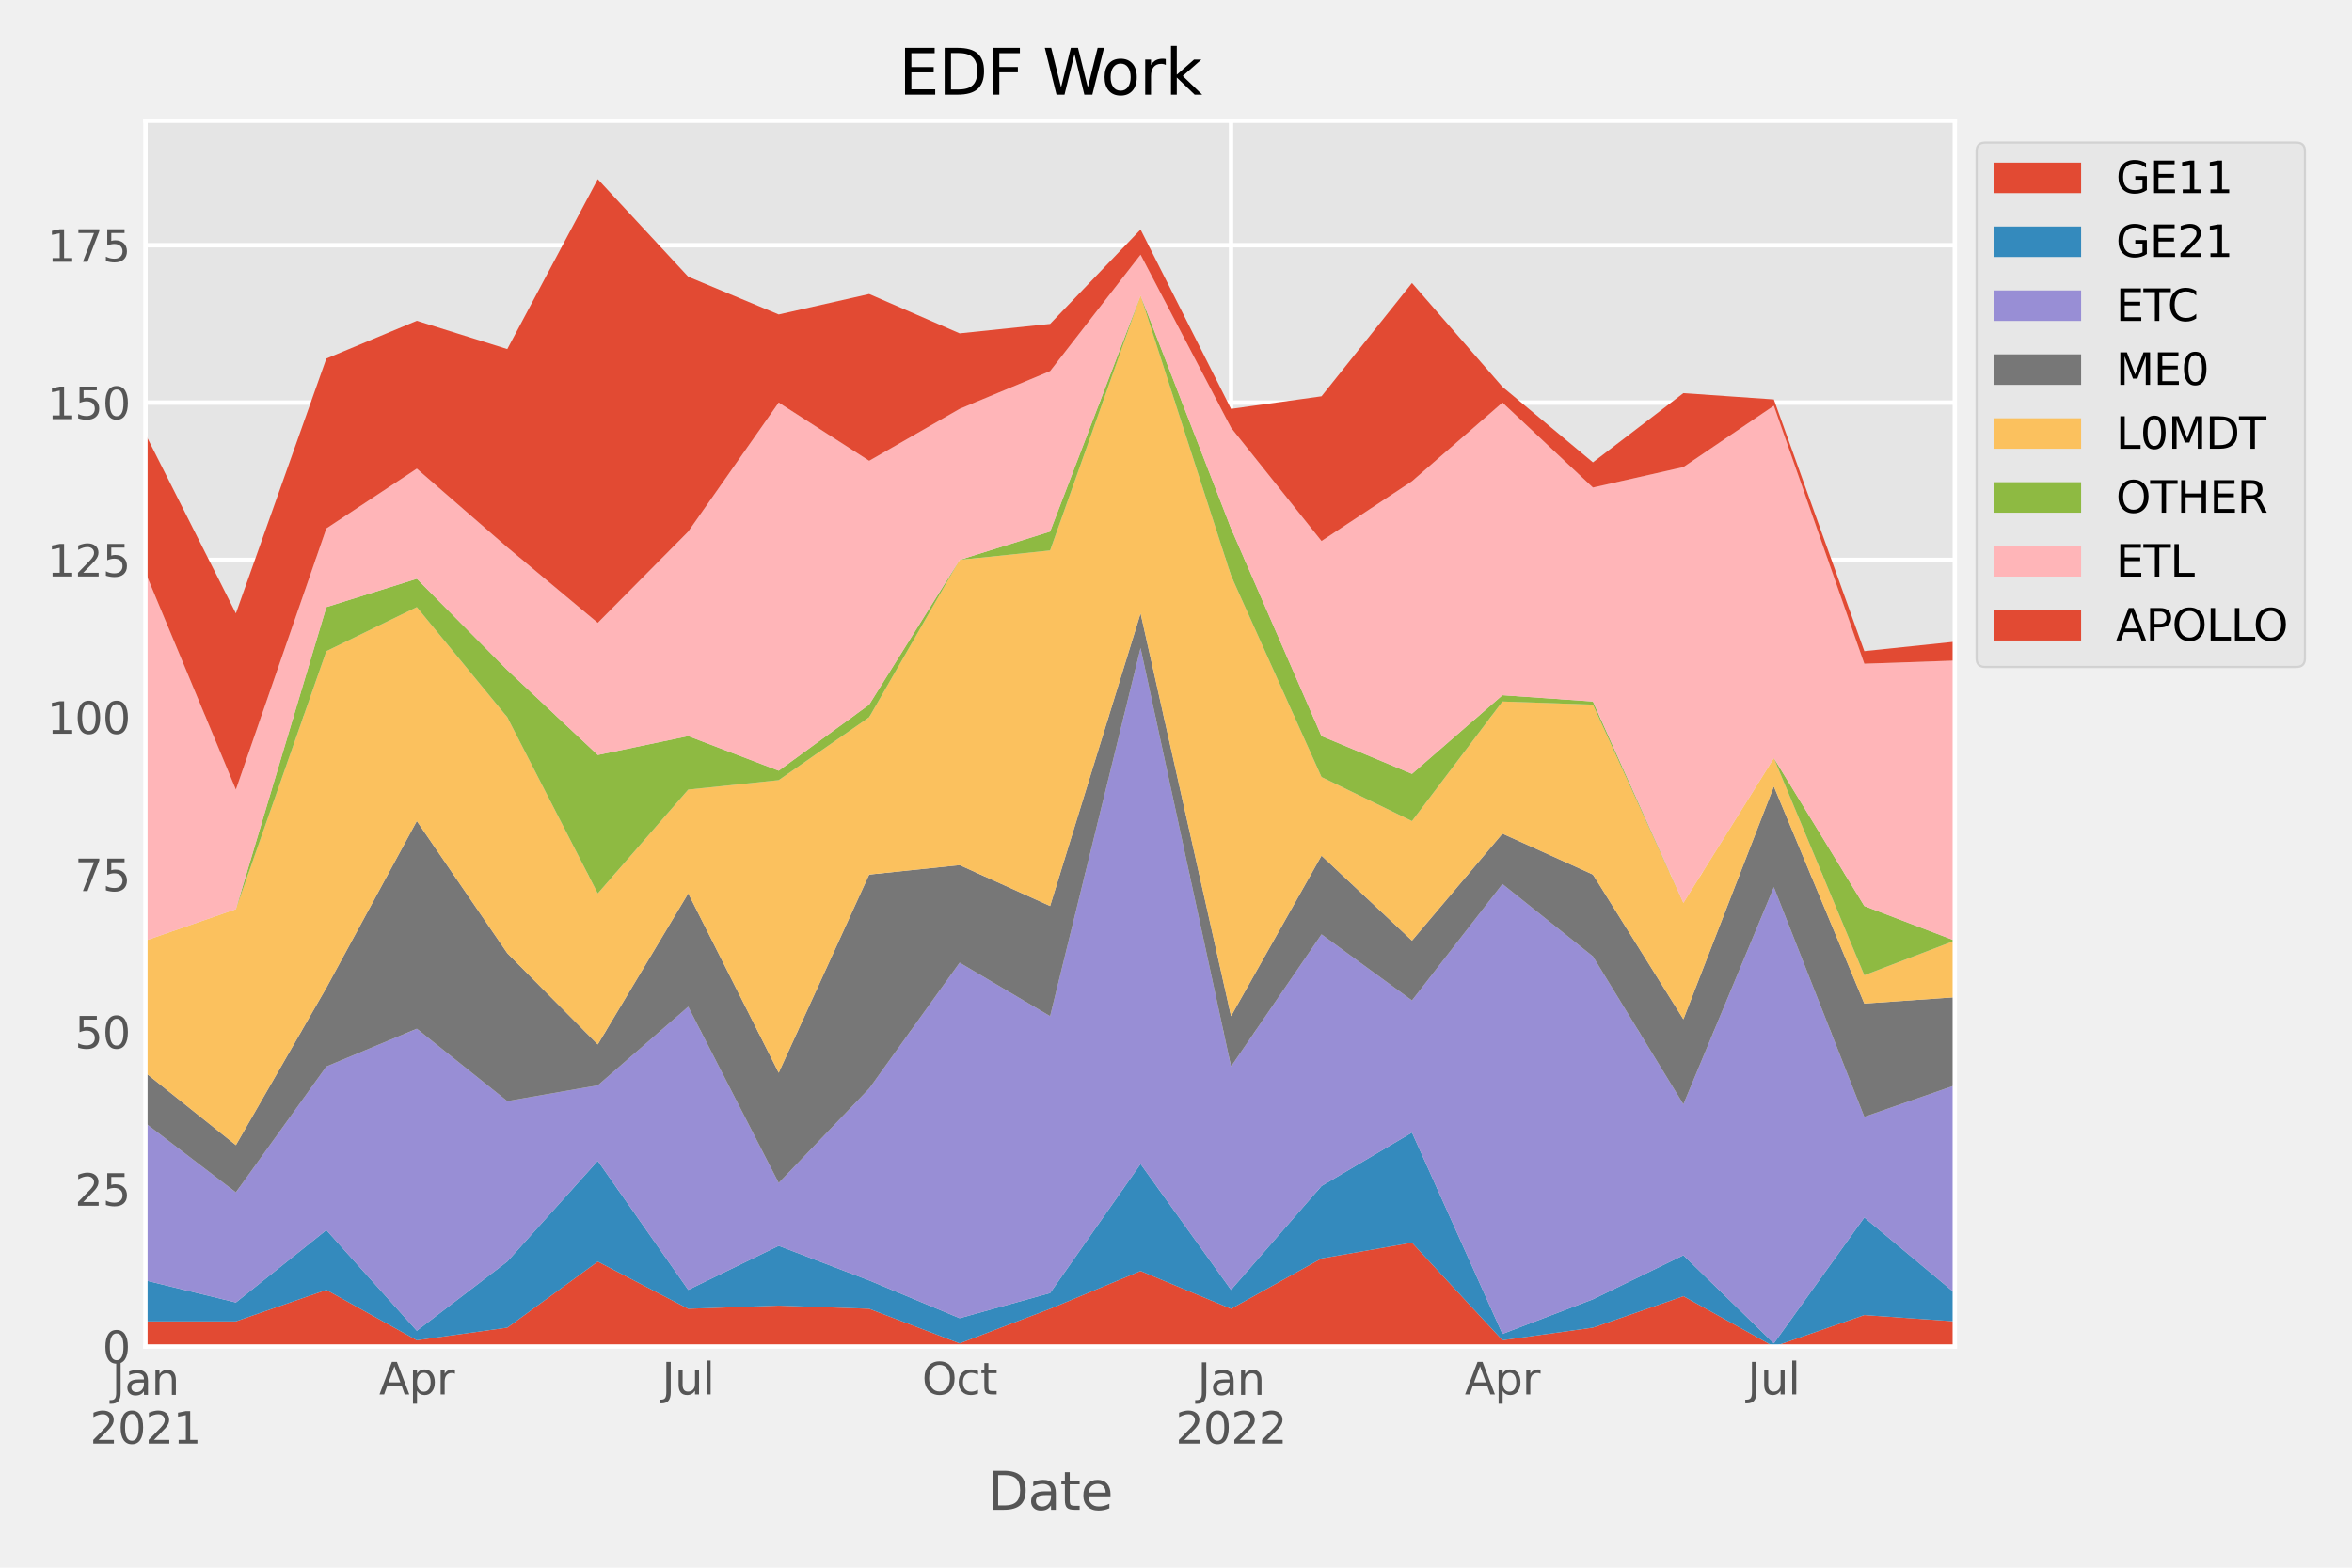 <?xml version="1.0" encoding="utf-8" standalone="no"?>
<!DOCTYPE svg PUBLIC "-//W3C//DTD SVG 1.1//EN"
  "http://www.w3.org/Graphics/SVG/1.1/DTD/svg11.dtd">
<svg xmlns:xlink="http://www.w3.org/1999/xlink" width="540pt" height="360pt" viewBox="0 0 540 360" xmlns="http://www.w3.org/2000/svg" version="1.1">
 <defs>
  <style type="text/css">*{stroke-linejoin: round; stroke-linecap: butt}</style>
 </defs>
 <g id="figure_1">
  <g id="patch_1">
   <path d="M 0 360 
L 540 360 
L 540 0 
L 0 0 
z
" style="fill: #f0f0f0"/>
  </g>
  <g id="axes_1">
   <g id="patch_2">
    <path d="M 33.388 309.21 
L 448.805 309.21 
L 448.805 27.742 
L 33.388 27.742 
z
" style="fill: #e5e5e5"/>
   </g>
   <g id="matplotlib.axis_1">
    <g id="xtick_1">
     <g id="line2d_1">
      <path d="M 33.388 309.21 
L 33.388 27.742 
" clip-path="url(#pa3c7e5a843)" style="fill: none; stroke: #ffffff"/>
     </g>
     <g id="line2d_2"/>
     <g id="text_1">
      <!-- Jan -->
      <g style="fill: #555555" transform="translate(25.68 320.309)scale(0.1 -0.1)">
       <defs>
        <path id="DejaVuSans-4a" d="M 628 4666 
L 1259 4666 
L 1259 325 
Q 1259 -519 939 -900 
Q 619 -1281 -91 -1281 
L -331 -1281 
L -331 -750 
L -134 -750 
Q 284 -750 456 -515 
Q 628 -281 628 325 
L 628 4666 
z
" transform="scale(0.016)"/>
        <path id="DejaVuSans-61" d="M 2194 1759 
Q 1497 1759 1228 1600 
Q 959 1441 959 1056 
Q 959 750 1161 570 
Q 1363 391 1709 391 
Q 2188 391 2477 730 
Q 2766 1069 2766 1631 
L 2766 1759 
L 2194 1759 
z
M 3341 1997 
L 3341 0 
L 2766 0 
L 2766 531 
Q 2569 213 2275 61 
Q 1981 -91 1556 -91 
Q 1019 -91 701 211 
Q 384 513 384 1019 
Q 384 1609 779 1909 
Q 1175 2209 1959 2209 
L 2766 2209 
L 2766 2266 
Q 2766 2663 2505 2880 
Q 2244 3097 1772 3097 
Q 1472 3097 1187 3025 
Q 903 2953 641 2809 
L 641 3341 
Q 956 3463 1253 3523 
Q 1550 3584 1831 3584 
Q 2591 3584 2966 3190 
Q 3341 2797 3341 1997 
z
" transform="scale(0.016)"/>
        <path id="DejaVuSans-6e" d="M 3513 2113 
L 3513 0 
L 2938 0 
L 2938 2094 
Q 2938 2591 2744 2837 
Q 2550 3084 2163 3084 
Q 1697 3084 1428 2787 
Q 1159 2491 1159 1978 
L 1159 0 
L 581 0 
L 581 3500 
L 1159 3500 
L 1159 2956 
Q 1366 3272 1645 3428 
Q 1925 3584 2291 3584 
Q 2894 3584 3203 3211 
Q 3513 2838 3513 2113 
z
" transform="scale(0.016)"/>
       </defs>
       <use xlink:href="#DejaVuSans-4a"/>
       <use xlink:href="#DejaVuSans-61" x="29.492"/>
       <use xlink:href="#DejaVuSans-6e" x="90.771"/>
      </g>
      <!-- 2021 -->
      <g style="fill: #555555" transform="translate(20.663 331.507)scale(0.1 -0.1)">
       <defs>
        <path id="DejaVuSans-32" d="M 1228 531 
L 3431 531 
L 3431 0 
L 469 0 
L 469 531 
Q 828 903 1448 1529 
Q 2069 2156 2228 2338 
Q 2531 2678 2651 2914 
Q 2772 3150 2772 3378 
Q 2772 3750 2511 3984 
Q 2250 4219 1831 4219 
Q 1534 4219 1204 4116 
Q 875 4013 500 3803 
L 500 4441 
Q 881 4594 1212 4672 
Q 1544 4750 1819 4750 
Q 2544 4750 2975 4387 
Q 3406 4025 3406 3419 
Q 3406 3131 3298 2873 
Q 3191 2616 2906 2266 
Q 2828 2175 2409 1742 
Q 1991 1309 1228 531 
z
" transform="scale(0.016)"/>
        <path id="DejaVuSans-30" d="M 2034 4250 
Q 1547 4250 1301 3770 
Q 1056 3291 1056 2328 
Q 1056 1369 1301 889 
Q 1547 409 2034 409 
Q 2525 409 2770 889 
Q 3016 1369 3016 2328 
Q 3016 3291 2770 3770 
Q 2525 4250 2034 4250 
z
M 2034 4750 
Q 2819 4750 3233 4129 
Q 3647 3509 3647 2328 
Q 3647 1150 3233 529 
Q 2819 -91 2034 -91 
Q 1250 -91 836 529 
Q 422 1150 422 2328 
Q 422 3509 836 4129 
Q 1250 4750 2034 4750 
z
" transform="scale(0.016)"/>
        <path id="DejaVuSans-31" d="M 794 531 
L 1825 531 
L 1825 4091 
L 703 3866 
L 703 4441 
L 1819 4666 
L 2450 4666 
L 2450 531 
L 3481 531 
L 3481 0 
L 794 0 
L 794 531 
z
" transform="scale(0.016)"/>
       </defs>
       <use xlink:href="#DejaVuSans-32"/>
       <use xlink:href="#DejaVuSans-30" x="63.623"/>
       <use xlink:href="#DejaVuSans-32" x="127.246"/>
       <use xlink:href="#DejaVuSans-31" x="190.869"/>
      </g>
     </g>
    </g>
    <g id="xtick_2">
     <g id="line2d_3">
      <path d="M 282.638 309.21 
L 282.638 27.742 
" clip-path="url(#pa3c7e5a843)" style="fill: none; stroke: #ffffff"/>
     </g>
     <g id="line2d_4"/>
     <g id="text_2">
      <!-- Jan -->
      <g style="fill: #555555" transform="translate(274.93 320.309)scale(0.1 -0.1)">
       <use xlink:href="#DejaVuSans-4a"/>
       <use xlink:href="#DejaVuSans-61" x="29.492"/>
       <use xlink:href="#DejaVuSans-6e" x="90.771"/>
      </g>
      <!-- 2022 -->
      <g style="fill: #555555" transform="translate(269.913 331.507)scale(0.1 -0.1)">
       <use xlink:href="#DejaVuSans-32"/>
       <use xlink:href="#DejaVuSans-30" x="63.623"/>
       <use xlink:href="#DejaVuSans-32" x="127.246"/>
       <use xlink:href="#DejaVuSans-32" x="190.869"/>
      </g>
     </g>
    </g>
    <g id="xtick_3">
     <g id="line2d_5"/>
    </g>
    <g id="xtick_4">
     <g id="line2d_6"/>
    </g>
    <g id="xtick_5">
     <g id="line2d_7"/>
     <g id="text_3">
      <!-- Apr -->
      <g style="fill: #555555" transform="translate(87.05 320.209)scale(0.1 -0.1)">
       <defs>
        <path id="DejaVuSans-41" d="M 2188 4044 
L 1331 1722 
L 3047 1722 
L 2188 4044 
z
M 1831 4666 
L 2547 4666 
L 4325 0 
L 3669 0 
L 3244 1197 
L 1141 1197 
L 716 0 
L 50 0 
L 1831 4666 
z
" transform="scale(0.016)"/>
        <path id="DejaVuSans-70" d="M 1159 525 
L 1159 -1331 
L 581 -1331 
L 581 3500 
L 1159 3500 
L 1159 2969 
Q 1341 3281 1617 3432 
Q 1894 3584 2278 3584 
Q 2916 3584 3314 3078 
Q 3713 2572 3713 1747 
Q 3713 922 3314 415 
Q 2916 -91 2278 -91 
Q 1894 -91 1617 61 
Q 1341 213 1159 525 
z
M 3116 1747 
Q 3116 2381 2855 2742 
Q 2594 3103 2138 3103 
Q 1681 3103 1420 2742 
Q 1159 2381 1159 1747 
Q 1159 1113 1420 752 
Q 1681 391 2138 391 
Q 2594 391 2855 752 
Q 3116 1113 3116 1747 
z
" transform="scale(0.016)"/>
        <path id="DejaVuSans-72" d="M 2631 2963 
Q 2534 3019 2420 3045 
Q 2306 3072 2169 3072 
Q 1681 3072 1420 2755 
Q 1159 2438 1159 1844 
L 1159 0 
L 581 0 
L 581 3500 
L 1159 3500 
L 1159 2956 
Q 1341 3275 1631 3429 
Q 1922 3584 2338 3584 
Q 2397 3584 2469 3576 
Q 2541 3569 2628 3553 
L 2631 2963 
z
" transform="scale(0.016)"/>
       </defs>
       <use xlink:href="#DejaVuSans-41"/>
       <use xlink:href="#DejaVuSans-70" x="68.408"/>
       <use xlink:href="#DejaVuSans-72" x="131.885"/>
      </g>
     </g>
    </g>
    <g id="xtick_6">
     <g id="line2d_8"/>
    </g>
    <g id="xtick_7">
     <g id="line2d_9"/>
    </g>
    <g id="xtick_8">
     <g id="line2d_10"/>
     <g id="text_4">
      <!-- Jul -->
      <g style="fill: #555555" transform="translate(151.98 320.209)scale(0.1 -0.1)">
       <defs>
        <path id="DejaVuSans-75" d="M 544 1381 
L 544 3500 
L 1119 3500 
L 1119 1403 
Q 1119 906 1312 657 
Q 1506 409 1894 409 
Q 2359 409 2629 706 
Q 2900 1003 2900 1516 
L 2900 3500 
L 3475 3500 
L 3475 0 
L 2900 0 
L 2900 538 
Q 2691 219 2414 64 
Q 2138 -91 1772 -91 
Q 1169 -91 856 284 
Q 544 659 544 1381 
z
M 1991 3584 
L 1991 3584 
z
" transform="scale(0.016)"/>
        <path id="DejaVuSans-6c" d="M 603 4863 
L 1178 4863 
L 1178 0 
L 603 0 
L 603 4863 
z
" transform="scale(0.016)"/>
       </defs>
       <use xlink:href="#DejaVuSans-4a"/>
       <use xlink:href="#DejaVuSans-75" x="29.492"/>
       <use xlink:href="#DejaVuSans-6c" x="92.871"/>
      </g>
     </g>
    </g>
    <g id="xtick_9">
     <g id="line2d_11"/>
    </g>
    <g id="xtick_10">
     <g id="line2d_12"/>
    </g>
    <g id="xtick_11">
     <g id="line2d_13"/>
     <g id="text_5">
      <!-- Oct -->
      <g style="fill: #555555" transform="translate(211.68 320.209)scale(0.1 -0.1)">
       <defs>
        <path id="DejaVuSans-4f" d="M 2522 4238 
Q 1834 4238 1429 3725 
Q 1025 3213 1025 2328 
Q 1025 1447 1429 934 
Q 1834 422 2522 422 
Q 3209 422 3611 934 
Q 4013 1447 4013 2328 
Q 4013 3213 3611 3725 
Q 3209 4238 2522 4238 
z
M 2522 4750 
Q 3503 4750 4090 4092 
Q 4678 3434 4678 2328 
Q 4678 1225 4090 567 
Q 3503 -91 2522 -91 
Q 1538 -91 948 565 
Q 359 1222 359 2328 
Q 359 3434 948 4092 
Q 1538 4750 2522 4750 
z
" transform="scale(0.016)"/>
        <path id="DejaVuSans-63" d="M 3122 3366 
L 3122 2828 
Q 2878 2963 2633 3030 
Q 2388 3097 2138 3097 
Q 1578 3097 1268 2742 
Q 959 2388 959 1747 
Q 959 1106 1268 751 
Q 1578 397 2138 397 
Q 2388 397 2633 464 
Q 2878 531 3122 666 
L 3122 134 
Q 2881 22 2623 -34 
Q 2366 -91 2075 -91 
Q 1284 -91 818 406 
Q 353 903 353 1747 
Q 353 2603 823 3093 
Q 1294 3584 2113 3584 
Q 2378 3584 2631 3529 
Q 2884 3475 3122 3366 
z
" transform="scale(0.016)"/>
        <path id="DejaVuSans-74" d="M 1172 4494 
L 1172 3500 
L 2356 3500 
L 2356 3053 
L 1172 3053 
L 1172 1153 
Q 1172 725 1289 603 
Q 1406 481 1766 481 
L 2356 481 
L 2356 0 
L 1766 0 
Q 1100 0 847 248 
Q 594 497 594 1153 
L 594 3053 
L 172 3053 
L 172 3500 
L 594 3500 
L 594 4494 
L 1172 4494 
z
" transform="scale(0.016)"/>
       </defs>
       <use xlink:href="#DejaVuSans-4f"/>
       <use xlink:href="#DejaVuSans-63" x="78.711"/>
       <use xlink:href="#DejaVuSans-74" x="133.691"/>
      </g>
     </g>
    </g>
    <g id="xtick_12">
     <g id="line2d_14"/>
    </g>
    <g id="xtick_13">
     <g id="line2d_15"/>
    </g>
    <g id="xtick_14">
     <g id="line2d_16"/>
    </g>
    <g id="xtick_15">
     <g id="line2d_17"/>
    </g>
    <g id="xtick_16">
     <g id="line2d_18"/>
     <g id="text_6">
      <!-- Apr -->
      <g style="fill: #555555" transform="translate(336.3 320.209)scale(0.1 -0.1)">
       <use xlink:href="#DejaVuSans-41"/>
       <use xlink:href="#DejaVuSans-70" x="68.408"/>
       <use xlink:href="#DejaVuSans-72" x="131.885"/>
      </g>
     </g>
    </g>
    <g id="xtick_17">
     <g id="line2d_19"/>
    </g>
    <g id="xtick_18">
     <g id="line2d_20"/>
    </g>
    <g id="xtick_19">
     <g id="line2d_21"/>
     <g id="text_7">
      <!-- Jul -->
      <g style="fill: #555555" transform="translate(401.23 320.209)scale(0.1 -0.1)">
       <use xlink:href="#DejaVuSans-4a"/>
       <use xlink:href="#DejaVuSans-75" x="29.492"/>
       <use xlink:href="#DejaVuSans-6c" x="92.871"/>
      </g>
     </g>
    </g>
    <g id="xtick_20">
     <g id="line2d_22"/>
    </g>
    <g id="xtick_21">
     <g id="line2d_23"/>
    </g>
    <g id="text_8">
     <!-- Date -->
     <g style="fill: #555555" transform="translate(226.755 346.704)scale(0.12 -0.12)">
      <defs>
       <path id="DejaVuSans-44" d="M 1259 4147 
L 1259 519 
L 2022 519 
Q 2988 519 3436 956 
Q 3884 1394 3884 2338 
Q 3884 3275 3436 3711 
Q 2988 4147 2022 4147 
L 1259 4147 
z
M 628 4666 
L 1925 4666 
Q 3281 4666 3915 4102 
Q 4550 3538 4550 2338 
Q 4550 1131 3912 565 
Q 3275 0 1925 0 
L 628 0 
L 628 4666 
z
" transform="scale(0.016)"/>
       <path id="DejaVuSans-65" d="M 3597 1894 
L 3597 1613 
L 953 1613 
Q 991 1019 1311 708 
Q 1631 397 2203 397 
Q 2534 397 2845 478 
Q 3156 559 3463 722 
L 3463 178 
Q 3153 47 2828 -22 
Q 2503 -91 2169 -91 
Q 1331 -91 842 396 
Q 353 884 353 1716 
Q 353 2575 817 3079 
Q 1281 3584 2069 3584 
Q 2775 3584 3186 3129 
Q 3597 2675 3597 1894 
z
M 3022 2063 
Q 3016 2534 2758 2815 
Q 2500 3097 2075 3097 
Q 1594 3097 1305 2825 
Q 1016 2553 972 2059 
L 3022 2063 
z
" transform="scale(0.016)"/>
      </defs>
      <use xlink:href="#DejaVuSans-44"/>
      <use xlink:href="#DejaVuSans-61" x="77.002"/>
      <use xlink:href="#DejaVuSans-74" x="138.281"/>
      <use xlink:href="#DejaVuSans-65" x="177.49"/>
     </g>
    </g>
   </g>
   <g id="matplotlib.axis_2">
    <g id="ytick_1">
     <g id="line2d_24">
      <path d="M 33.388 309.21 
L 448.805 309.21 
" clip-path="url(#pa3c7e5a843)" style="fill: none; stroke: #ffffff"/>
     </g>
     <g id="line2d_25"/>
     <g id="text_9">
      <!-- 0 -->
      <g style="fill: #555555" transform="translate(23.525 313.01)scale(0.1 -0.1)">
       <use xlink:href="#DejaVuSans-30"/>
      </g>
     </g>
    </g>
    <g id="ytick_2">
     <g id="line2d_26">
      <path d="M 33.388 273.083 
L 448.805 273.083 
" clip-path="url(#pa3c7e5a843)" style="fill: none; stroke: #ffffff"/>
     </g>
     <g id="line2d_27"/>
     <g id="text_10">
      <!-- 25 -->
      <g style="fill: #555555" transform="translate(17.163 276.882)scale(0.1 -0.1)">
       <defs>
        <path id="DejaVuSans-35" d="M 691 4666 
L 3169 4666 
L 3169 4134 
L 1269 4134 
L 1269 2991 
Q 1406 3038 1543 3061 
Q 1681 3084 1819 3084 
Q 2600 3084 3056 2656 
Q 3513 2228 3513 1497 
Q 3513 744 3044 326 
Q 2575 -91 1722 -91 
Q 1428 -91 1123 -41 
Q 819 9 494 109 
L 494 744 
Q 775 591 1075 516 
Q 1375 441 1709 441 
Q 2250 441 2565 725 
Q 2881 1009 2881 1497 
Q 2881 1984 2565 2268 
Q 2250 2553 1709 2553 
Q 1456 2553 1204 2497 
Q 953 2441 691 2322 
L 691 4666 
z
" transform="scale(0.016)"/>
       </defs>
       <use xlink:href="#DejaVuSans-32"/>
       <use xlink:href="#DejaVuSans-35" x="63.623"/>
      </g>
     </g>
    </g>
    <g id="ytick_3">
     <g id="line2d_28">
      <path d="M 33.388 236.956 
L 448.805 236.956 
" clip-path="url(#pa3c7e5a843)" style="fill: none; stroke: #ffffff"/>
     </g>
     <g id="line2d_29"/>
     <g id="text_11">
      <!-- 50 -->
      <g style="fill: #555555" transform="translate(17.163 240.755)scale(0.1 -0.1)">
       <use xlink:href="#DejaVuSans-35"/>
       <use xlink:href="#DejaVuSans-30" x="63.623"/>
      </g>
     </g>
    </g>
    <g id="ytick_4">
     <g id="line2d_30">
      <path d="M 33.388 200.828 
L 448.805 200.828 
" clip-path="url(#pa3c7e5a843)" style="fill: none; stroke: #ffffff"/>
     </g>
     <g id="line2d_31"/>
     <g id="text_12">
      <!-- 75 -->
      <g style="fill: #555555" transform="translate(17.163 204.627)scale(0.1 -0.1)">
       <defs>
        <path id="DejaVuSans-37" d="M 525 4666 
L 3525 4666 
L 3525 4397 
L 1831 0 
L 1172 0 
L 2766 4134 
L 525 4134 
L 525 4666 
z
" transform="scale(0.016)"/>
       </defs>
       <use xlink:href="#DejaVuSans-37"/>
       <use xlink:href="#DejaVuSans-35" x="63.623"/>
      </g>
     </g>
    </g>
    <g id="ytick_5">
     <g id="line2d_32">
      <path d="M 33.388 164.701 
L 448.805 164.701 
" clip-path="url(#pa3c7e5a843)" style="fill: none; stroke: #ffffff"/>
     </g>
     <g id="line2d_33"/>
     <g id="text_13">
      <!-- 100 -->
      <g style="fill: #555555" transform="translate(10.8 168.5)scale(0.1 -0.1)">
       <use xlink:href="#DejaVuSans-31"/>
       <use xlink:href="#DejaVuSans-30" x="63.623"/>
       <use xlink:href="#DejaVuSans-30" x="127.246"/>
      </g>
     </g>
    </g>
    <g id="ytick_6">
     <g id="line2d_34">
      <path d="M 33.388 128.573 
L 448.805 128.573 
" clip-path="url(#pa3c7e5a843)" style="fill: none; stroke: #ffffff"/>
     </g>
     <g id="line2d_35"/>
     <g id="text_14">
      <!-- 125 -->
      <g style="fill: #555555" transform="translate(10.8 132.373)scale(0.1 -0.1)">
       <use xlink:href="#DejaVuSans-31"/>
       <use xlink:href="#DejaVuSans-32" x="63.623"/>
       <use xlink:href="#DejaVuSans-35" x="127.246"/>
      </g>
     </g>
    </g>
    <g id="ytick_7">
     <g id="line2d_36">
      <path d="M 33.388 92.446 
L 448.805 92.446 
" clip-path="url(#pa3c7e5a843)" style="fill: none; stroke: #ffffff"/>
     </g>
     <g id="line2d_37"/>
     <g id="text_15">
      <!-- 150 -->
      <g style="fill: #555555" transform="translate(10.8 96.245)scale(0.1 -0.1)">
       <use xlink:href="#DejaVuSans-31"/>
       <use xlink:href="#DejaVuSans-35" x="63.623"/>
       <use xlink:href="#DejaVuSans-30" x="127.246"/>
      </g>
     </g>
    </g>
    <g id="ytick_8">
     <g id="line2d_38">
      <path d="M 33.388 56.319 
L 448.805 56.319 
" clip-path="url(#pa3c7e5a843)" style="fill: none; stroke: #ffffff"/>
     </g>
     <g id="line2d_39"/>
     <g id="text_16">
      <!-- 175 -->
      <g style="fill: #555555" transform="translate(10.8 60.118)scale(0.1 -0.1)">
       <use xlink:href="#DejaVuSans-31"/>
       <use xlink:href="#DejaVuSans-37" x="63.623"/>
       <use xlink:href="#DejaVuSans-35" x="127.246"/>
      </g>
     </g>
    </g>
   </g>
   <g id="PolyCollection_1">
    <defs>
     <path id="m503a40a0a4" d="M 33.388 -56.57 
L 33.388 -50.79 
L 54.158 -50.79 
L 74.929 -50.79 
L 95.7 -50.79 
L 116.471 -50.79 
L 137.242 -50.79 
L 158.013 -50.79 
L 178.784 -50.79 
L 199.554 -50.79 
L 220.325 -50.79 
L 241.096 -50.79 
L 261.867 -50.79 
L 282.638 -50.79 
L 303.409 -50.79 
L 324.18 -50.79 
L 344.95 -50.79 
L 365.721 -50.79 
L 386.492 -50.79 
L 407.263 -50.79 
L 428.034 -50.79 
L 448.805 -50.79 
L 448.805 -56.57 
L 448.805 -56.57 
L 428.034 -58.015 
L 407.263 -50.79 
L 386.492 -62.35 
L 365.721 -55.125 
L 344.95 -52.235 
L 324.18 -74.634 
L 303.409 -71.021 
L 282.638 -59.46 
L 261.867 -68.131 
L 241.096 -59.46 
L 220.325 -51.512 
L 199.554 -59.46 
L 178.784 -60.183 
L 158.013 -59.46 
L 137.242 -70.298 
L 116.471 -55.125 
L 95.7 -52.235 
L 74.929 -63.796 
L 54.158 -56.57 
L 33.388 -56.57 
z
"/>
    </defs>
    <g clip-path="url(#pa3c7e5a843)">
     <use xlink:href="#m503a40a0a4" x="0" y="360" style="fill: #e24a33"/>
    </g>
   </g>
   <g id="PolyCollection_2">
    <defs>
     <path id="me1e6a2b07b" d="M 33.388 -65.963 
L 33.388 -56.57 
L 54.158 -56.57 
L 74.929 -63.796 
L 95.7 -52.235 
L 116.471 -55.125 
L 137.242 -70.298 
L 158.013 -59.46 
L 178.784 -60.183 
L 199.554 -59.46 
L 220.325 -51.512 
L 241.096 -59.46 
L 261.867 -68.131 
L 282.638 -59.46 
L 303.409 -71.021 
L 324.18 -74.634 
L 344.95 -52.235 
L 365.721 -55.125 
L 386.492 -62.35 
L 407.263 -50.79 
L 428.034 -58.015 
L 448.805 -56.57 
L 448.805 -63.073 
L 448.805 -63.073 
L 428.034 -80.414 
L 407.263 -51.512 
L 386.492 -71.744 
L 365.721 -61.628 
L 344.95 -53.68 
L 324.18 -99.923 
L 303.409 -87.64 
L 282.638 -63.796 
L 261.867 -92.697 
L 241.096 -63.073 
L 220.325 -57.293 
L 199.554 -65.963 
L 178.784 -73.911 
L 158.013 -63.796 
L 137.242 -93.42 
L 116.471 -70.298 
L 95.7 -54.402 
L 74.929 -77.524 
L 54.158 -60.905 
L 33.388 -65.963 
z
"/>
    </defs>
    <g clip-path="url(#pa3c7e5a843)">
     <use xlink:href="#me1e6a2b07b" x="0" y="360" style="fill: #348abd"/>
    </g>
   </g>
   <g id="PolyCollection_3">
    <defs>
     <path id="m7db25ee9ef" d="M 33.388 -102.091 
L 33.388 -65.963 
L 54.158 -60.905 
L 74.929 -77.524 
L 95.7 -54.402 
L 116.471 -70.298 
L 137.242 -93.42 
L 158.013 -63.796 
L 178.784 -73.911 
L 199.554 -65.963 
L 220.325 -57.293 
L 241.096 -63.073 
L 261.867 -92.697 
L 282.638 -63.796 
L 303.409 -87.64 
L 324.18 -99.923 
L 344.95 -53.68 
L 365.721 -61.628 
L 386.492 -71.744 
L 407.263 -51.512 
L 428.034 -80.414 
L 448.805 -63.073 
L 448.805 -110.761 
L 448.805 -110.761 
L 428.034 -103.536 
L 407.263 -156.282 
L 386.492 -106.426 
L 365.721 -140.386 
L 344.95 -157.004 
L 324.18 -130.27 
L 303.409 -145.443 
L 282.638 -115.096 
L 261.867 -211.195 
L 241.096 -126.657 
L 220.325 -138.941 
L 199.554 -110.039 
L 178.784 -88.362 
L 158.013 -128.825 
L 137.242 -110.761 
L 116.471 -107.148 
L 95.7 -123.767 
L 74.929 -115.096 
L 54.158 -86.195 
L 33.388 -102.091 
z
"/>
    </defs>
    <g clip-path="url(#pa3c7e5a843)">
     <use xlink:href="#m7db25ee9ef" x="0" y="360" style="fill: #988ed5"/>
    </g>
   </g>
   <g id="PolyCollection_4">
    <defs>
     <path id="m475422a0a8" d="M 33.388 -113.651 
L 33.388 -102.091 
L 54.158 -86.195 
L 74.929 -115.096 
L 95.7 -123.767 
L 116.471 -107.148 
L 137.242 -110.761 
L 158.013 -128.825 
L 178.784 -88.362 
L 199.554 -110.039 
L 220.325 -138.941 
L 241.096 -126.657 
L 261.867 -211.195 
L 282.638 -115.096 
L 303.409 -145.443 
L 324.18 -130.27 
L 344.95 -157.004 
L 365.721 -140.386 
L 386.492 -106.426 
L 407.263 -156.282 
L 428.034 -103.536 
L 448.805 -110.761 
L 448.805 -130.993 
L 448.805 -130.993 
L 428.034 -129.547 
L 407.263 -179.403 
L 386.492 -125.935 
L 365.721 -159.172 
L 344.95 -168.565 
L 324.18 -143.998 
L 303.409 -163.507 
L 282.638 -126.657 
L 261.867 -219.143 
L 241.096 -151.946 
L 220.325 -161.34 
L 199.554 -159.172 
L 178.784 -113.651 
L 158.013 -154.837 
L 137.242 -120.154 
L 116.471 -141.108 
L 95.7 -171.455 
L 74.929 -133.16 
L 54.158 -97.033 
L 33.388 -113.651 
z
"/>
    </defs>
    <g clip-path="url(#pa3c7e5a843)">
     <use xlink:href="#m475422a0a8" x="0" y="360" style="fill: #777777"/>
    </g>
   </g>
   <g id="PolyCollection_5">
    <defs>
     <path id="m6415cf838b" d="M 33.388 -143.998 
L 33.388 -113.651 
L 54.158 -97.033 
L 74.929 -133.16 
L 95.7 -171.455 
L 116.471 -141.108 
L 137.242 -120.154 
L 158.013 -154.837 
L 178.784 -113.651 
L 199.554 -159.172 
L 220.325 -161.34 
L 241.096 -151.946 
L 261.867 -219.143 
L 282.638 -126.657 
L 303.409 -163.507 
L 324.18 -143.998 
L 344.95 -168.565 
L 365.721 -159.172 
L 386.492 -125.935 
L 407.263 -179.403 
L 428.034 -129.547 
L 448.805 -130.993 
L 448.805 -143.998 
L 448.805 -143.998 
L 428.034 -136.05 
L 407.263 -185.906 
L 386.492 -152.669 
L 365.721 -198.189 
L 344.95 -198.912 
L 324.18 -171.455 
L 303.409 -181.571 
L 282.638 -227.814 
L 261.867 -292.121 
L 241.096 -233.594 
L 220.325 -231.427 
L 199.554 -195.299 
L 178.784 -180.848 
L 158.013 -178.681 
L 137.242 -154.837 
L 116.471 -195.299 
L 95.7 -220.588 
L 74.929 -210.473 
L 54.158 -151.224 
L 33.388 -143.998 
z
"/>
    </defs>
    <g clip-path="url(#pa3c7e5a843)">
     <use xlink:href="#m6415cf838b" x="0" y="360" style="fill: #fbc15e"/>
    </g>
   </g>
   <g id="PolyCollection_6">
    <defs>
     <path id="m1903f68230" d="M 33.388 -143.998 
L 33.388 -143.998 
L 54.158 -151.224 
L 74.929 -210.473 
L 95.7 -220.588 
L 116.471 -195.299 
L 137.242 -154.837 
L 158.013 -178.681 
L 178.784 -180.848 
L 199.554 -195.299 
L 220.325 -231.427 
L 241.096 -233.594 
L 261.867 -292.121 
L 282.638 -227.814 
L 303.409 -181.571 
L 324.18 -171.455 
L 344.95 -198.912 
L 365.721 -198.189 
L 386.492 -152.669 
L 407.263 -185.906 
L 428.034 -136.05 
L 448.805 -143.998 
L 448.805 -143.998 
L 448.805 -143.998 
L 428.034 -151.946 
L 407.263 -185.906 
L 386.492 -152.669 
L 365.721 -198.912 
L 344.95 -200.357 
L 324.18 -182.293 
L 303.409 -190.964 
L 282.638 -238.652 
L 261.867 -292.121 
L 241.096 -237.93 
L 220.325 -231.427 
L 199.554 -198.189 
L 178.784 -183.016 
L 158.013 -190.964 
L 137.242 -186.629 
L 116.471 -206.138 
L 95.7 -227.091 
L 74.929 -220.588 
L 54.158 -151.224 
L 33.388 -143.998 
z
"/>
    </defs>
    <g clip-path="url(#pa3c7e5a843)">
     <use xlink:href="#m1903f68230" x="0" y="360" style="fill: #8eba42"/>
    </g>
   </g>
   <g id="PolyCollection_7">
    <defs>
     <path id="m8888c83ebd" d="M 33.388 -228.536 
L 33.388 -143.998 
L 54.158 -151.224 
L 74.929 -220.588 
L 95.7 -227.091 
L 116.471 -206.138 
L 137.242 -186.629 
L 158.013 -190.964 
L 178.784 -183.016 
L 199.554 -198.189 
L 220.325 -231.427 
L 241.096 -237.93 
L 261.867 -292.121 
L 282.638 -238.652 
L 303.409 -190.964 
L 324.18 -182.293 
L 344.95 -200.357 
L 365.721 -198.912 
L 386.492 -152.669 
L 407.263 -185.906 
L 428.034 -151.946 
L 448.805 -143.998 
L 448.805 -208.305 
L 448.805 -208.305 
L 428.034 -207.583 
L 407.263 -266.832 
L 386.492 -252.742 
L 365.721 -248.045 
L 344.95 -267.554 
L 324.18 -249.49 
L 303.409 -235.762 
L 282.638 -261.774 
L 261.867 -301.514 
L 241.096 -274.78 
L 220.325 -266.109 
L 199.554 -254.187 
L 178.784 -267.554 
L 158.013 -237.93 
L 137.242 -216.976 
L 116.471 -234.317 
L 95.7 -252.381 
L 74.929 -238.652 
L 54.158 -178.681 
L 33.388 -228.536 
z
"/>
    </defs>
    <g clip-path="url(#pa3c7e5a843)">
     <use xlink:href="#m8888c83ebd" x="0" y="360" style="fill: #ffb5b8"/>
    </g>
   </g>
   <g id="PolyCollection_8">
    <defs>
     <path id="mbd65c8cc6c" d="M 33.388 -260.329 
L 33.388 -228.536 
L 54.158 -178.681 
L 74.929 -238.652 
L 95.7 -252.381 
L 116.471 -234.317 
L 137.242 -216.976 
L 158.013 -237.93 
L 178.784 -267.554 
L 199.554 -254.187 
L 220.325 -266.109 
L 241.096 -274.78 
L 261.867 -301.514 
L 282.638 -261.774 
L 303.409 -235.762 
L 324.18 -249.49 
L 344.95 -267.554 
L 365.721 -248.045 
L 386.492 -252.742 
L 407.263 -266.832 
L 428.034 -207.583 
L 448.805 -208.305 
L 448.805 -212.64 
L 448.805 -212.64 
L 428.034 -210.473 
L 407.263 -268.277 
L 386.492 -269.722 
L 365.721 -253.826 
L 344.95 -271.167 
L 324.18 -295.011 
L 303.409 -268.999 
L 282.638 -266.109 
L 261.867 -307.294 
L 241.096 -285.618 
L 220.325 -283.45 
L 199.554 -292.482 
L 178.784 -287.785 
L 158.013 -296.456 
L 137.242 -318.855 
L 116.471 -279.837 
L 95.7 -286.34 
L 74.929 -277.67 
L 54.158 -219.143 
L 33.388 -260.329 
z
"/>
    </defs>
    <g clip-path="url(#pa3c7e5a843)">
     <use xlink:href="#mbd65c8cc6c" x="0" y="360" style="fill: #e24a33"/>
    </g>
   </g>
   <g id="line2d_40">
    <path d="M 33.388 303.43 
L 54.158 303.43 
L 74.929 296.204 
L 95.7 307.765 
L 116.471 304.875 
L 137.242 289.702 
L 158.013 300.54 
L 178.784 299.817 
L 199.554 300.54 
L 220.325 308.488 
L 241.096 300.54 
L 261.867 291.869 
L 282.638 300.54 
L 303.409 288.979 
L 324.18 285.366 
L 344.95 307.765 
L 365.721 304.875 
L 386.492 297.65 
L 407.263 309.21 
L 428.034 301.985 
L 448.805 303.43 
" clip-path="url(#pa3c7e5a843)" style="fill: none"/>
   </g>
   <g id="line2d_41">
    <path d="M 33.388 294.037 
L 54.158 299.095 
L 74.929 282.476 
L 95.7 305.598 
L 116.471 289.702 
L 137.242 266.58 
L 158.013 296.204 
L 178.784 286.089 
L 199.554 294.037 
L 220.325 302.707 
L 241.096 296.927 
L 261.867 267.303 
L 282.638 296.204 
L 303.409 272.36 
L 324.18 260.077 
L 344.95 306.32 
L 365.721 298.372 
L 386.492 288.256 
L 407.263 308.488 
L 428.034 279.586 
L 448.805 296.927 
" clip-path="url(#pa3c7e5a843)" style="fill: none"/>
   </g>
   <g id="line2d_42">
    <path d="M 33.388 257.909 
L 54.158 273.805 
L 74.929 244.904 
L 95.7 236.233 
L 116.471 252.852 
L 137.242 249.239 
L 158.013 231.175 
L 178.784 271.638 
L 199.554 249.961 
L 220.325 221.059 
L 241.096 233.343 
L 261.867 148.805 
L 282.638 244.904 
L 303.409 214.557 
L 324.18 229.73 
L 344.95 202.996 
L 365.721 219.614 
L 386.492 253.574 
L 407.263 203.718 
L 428.034 256.464 
L 448.805 249.239 
" clip-path="url(#pa3c7e5a843)" style="fill: none"/>
   </g>
   <g id="line2d_43">
    <path d="M 33.388 246.349 
L 54.158 262.967 
L 74.929 226.84 
L 95.7 188.545 
L 116.471 218.892 
L 137.242 239.846 
L 158.013 205.163 
L 178.784 246.349 
L 199.554 200.828 
L 220.325 198.66 
L 241.096 208.054 
L 261.867 140.857 
L 282.638 233.343 
L 303.409 196.493 
L 324.18 216.002 
L 344.95 191.435 
L 365.721 200.828 
L 386.492 234.065 
L 407.263 180.597 
L 428.034 230.453 
L 448.805 229.007 
" clip-path="url(#pa3c7e5a843)" style="fill: none"/>
   </g>
   <g id="line2d_44">
    <path d="M 33.388 216.002 
L 54.158 208.776 
L 74.929 149.527 
L 95.7 139.412 
L 116.471 164.701 
L 137.242 205.163 
L 158.013 181.319 
L 178.784 179.152 
L 199.554 164.701 
L 220.325 128.573 
L 241.096 126.406 
L 261.867 67.879 
L 282.638 132.186 
L 303.409 178.429 
L 324.18 188.545 
L 344.95 161.088 
L 365.721 161.811 
L 386.492 207.331 
L 407.263 174.094 
L 428.034 223.95 
L 448.805 216.002 
" clip-path="url(#pa3c7e5a843)" style="fill: none"/>
   </g>
   <g id="line2d_45">
    <path d="M 33.388 216.002 
L 54.158 208.776 
L 74.929 139.412 
L 95.7 132.909 
L 116.471 153.862 
L 137.242 173.371 
L 158.013 169.036 
L 178.784 176.984 
L 199.554 161.811 
L 220.325 128.573 
L 241.096 122.07 
L 261.867 67.879 
L 282.638 121.348 
L 303.409 169.036 
L 324.18 177.707 
L 344.95 159.643 
L 365.721 161.088 
L 386.492 207.331 
L 407.263 174.094 
L 428.034 208.054 
L 448.805 216.002 
" clip-path="url(#pa3c7e5a843)" style="fill: none"/>
   </g>
   <g id="line2d_46">
    <path d="M 33.388 131.464 
L 54.158 181.319 
L 74.929 121.348 
L 95.7 107.619 
L 116.471 125.683 
L 137.242 143.024 
L 158.013 122.07 
L 178.784 92.446 
L 199.554 105.813 
L 220.325 93.891 
L 241.096 85.22 
L 261.867 58.486 
L 282.638 98.226 
L 303.409 124.238 
L 324.18 110.51 
L 344.95 92.446 
L 365.721 111.955 
L 386.492 107.258 
L 407.263 93.168 
L 428.034 152.417 
L 448.805 151.695 
" clip-path="url(#pa3c7e5a843)" style="fill: none"/>
   </g>
   <g id="line2d_47">
    <path d="M 33.388 99.671 
L 54.158 140.857 
L 74.929 82.33 
L 95.7 73.66 
L 116.471 80.163 
L 137.242 41.145 
L 158.013 63.544 
L 178.784 72.215 
L 199.554 67.518 
L 220.325 76.55 
L 241.096 74.382 
L 261.867 52.706 
L 282.638 93.891 
L 303.409 91.001 
L 324.18 64.989 
L 344.95 88.833 
L 365.721 106.174 
L 386.492 90.278 
L 407.263 91.723 
L 428.034 149.527 
L 448.805 147.36 
" clip-path="url(#pa3c7e5a843)" style="fill: none"/>
   </g>
   <g id="patch_3">
    <path d="M 33.388 309.21 
L 33.388 27.742 
" style="fill: none; stroke: #ffffff; stroke-linejoin: miter; stroke-linecap: square"/>
   </g>
   <g id="patch_4">
    <path d="M 448.805 309.21 
L 448.805 27.742 
" style="fill: none; stroke: #ffffff; stroke-linejoin: miter; stroke-linecap: square"/>
   </g>
   <g id="patch_5">
    <path d="M 33.388 309.21 
L 448.805 309.21 
" style="fill: none; stroke: #ffffff; stroke-linejoin: miter; stroke-linecap: square"/>
   </g>
   <g id="patch_6">
    <path d="M 33.388 27.742 
L 448.805 27.742 
" style="fill: none; stroke: #ffffff; stroke-linejoin: miter; stroke-linecap: square"/>
   </g>
   <g id="text_17">
    <!-- EDF Work -->
    <g transform="translate(206.343 21.742)scale(0.144 -0.144)">
     <defs>
      <path id="DejaVuSans-45" d="M 628 4666 
L 3578 4666 
L 3578 4134 
L 1259 4134 
L 1259 2753 
L 3481 2753 
L 3481 2222 
L 1259 2222 
L 1259 531 
L 3634 531 
L 3634 0 
L 628 0 
L 628 4666 
z
" transform="scale(0.016)"/>
      <path id="DejaVuSans-46" d="M 628 4666 
L 3309 4666 
L 3309 4134 
L 1259 4134 
L 1259 2759 
L 3109 2759 
L 3109 2228 
L 1259 2228 
L 1259 0 
L 628 0 
L 628 4666 
z
" transform="scale(0.016)"/>
      <path id="DejaVuSans-20" transform="scale(0.016)"/>
      <path id="DejaVuSans-57" d="M 213 4666 
L 850 4666 
L 1831 722 
L 2809 4666 
L 3519 4666 
L 4500 722 
L 5478 4666 
L 6119 4666 
L 4947 0 
L 4153 0 
L 3169 4050 
L 2175 0 
L 1381 0 
L 213 4666 
z
" transform="scale(0.016)"/>
      <path id="DejaVuSans-6f" d="M 1959 3097 
Q 1497 3097 1228 2736 
Q 959 2375 959 1747 
Q 959 1119 1226 758 
Q 1494 397 1959 397 
Q 2419 397 2687 759 
Q 2956 1122 2956 1747 
Q 2956 2369 2687 2733 
Q 2419 3097 1959 3097 
z
M 1959 3584 
Q 2709 3584 3137 3096 
Q 3566 2609 3566 1747 
Q 3566 888 3137 398 
Q 2709 -91 1959 -91 
Q 1206 -91 779 398 
Q 353 888 353 1747 
Q 353 2609 779 3096 
Q 1206 3584 1959 3584 
z
" transform="scale(0.016)"/>
      <path id="DejaVuSans-6b" d="M 581 4863 
L 1159 4863 
L 1159 1991 
L 2875 3500 
L 3609 3500 
L 1753 1863 
L 3688 0 
L 2938 0 
L 1159 1709 
L 1159 0 
L 581 0 
L 581 4863 
z
" transform="scale(0.016)"/>
     </defs>
     <use xlink:href="#DejaVuSans-45"/>
     <use xlink:href="#DejaVuSans-44" x="63.184"/>
     <use xlink:href="#DejaVuSans-46" x="140.186"/>
     <use xlink:href="#DejaVuSans-20" x="197.705"/>
     <use xlink:href="#DejaVuSans-57" x="229.492"/>
     <use xlink:href="#DejaVuSans-6f" x="322.494"/>
     <use xlink:href="#DejaVuSans-72" x="383.676"/>
     <use xlink:href="#DejaVuSans-6b" x="424.789"/>
    </g>
   </g>
   <g id="legend_1">
    <g id="patch_7">
     <path d="M 455.805 153.167 
L 527.2 153.167 
Q 529.2 153.167 529.2 151.167 
L 529.2 34.742 
Q 529.2 32.742 527.2 32.742 
L 455.805 32.742 
Q 453.805 32.742 453.805 34.742 
L 453.805 151.167 
Q 453.805 153.167 455.805 153.167 
z
" style="fill: #e5e5e5; opacity: 0.8; stroke: #cccccc; stroke-width: 0.5; stroke-linejoin: miter"/>
    </g>
    <g id="patch_8">
     <path d="M 457.805 44.34 
L 477.805 44.34 
L 477.805 37.34 
L 457.805 37.34 
z
" style="fill: #e24a33"/>
    </g>
    <g id="text_18">
     <!-- GE11 -->
     <g transform="translate(485.805 44.34)scale(0.1 -0.1)">
      <defs>
       <path id="DejaVuSans-47" d="M 3809 666 
L 3809 1919 
L 2778 1919 
L 2778 2438 
L 4434 2438 
L 4434 434 
Q 4069 175 3628 42 
Q 3188 -91 2688 -91 
Q 1594 -91 976 548 
Q 359 1188 359 2328 
Q 359 3472 976 4111 
Q 1594 4750 2688 4750 
Q 3144 4750 3555 4637 
Q 3966 4525 4313 4306 
L 4313 3634 
Q 3963 3931 3569 4081 
Q 3175 4231 2741 4231 
Q 1884 4231 1454 3753 
Q 1025 3275 1025 2328 
Q 1025 1384 1454 906 
Q 1884 428 2741 428 
Q 3075 428 3337 486 
Q 3600 544 3809 666 
z
" transform="scale(0.016)"/>
      </defs>
      <use xlink:href="#DejaVuSans-47"/>
      <use xlink:href="#DejaVuSans-45" x="77.49"/>
      <use xlink:href="#DejaVuSans-31" x="140.674"/>
      <use xlink:href="#DejaVuSans-31" x="204.297"/>
     </g>
    </g>
    <g id="patch_9">
     <path d="M 457.805 59.018 
L 477.805 59.018 
L 477.805 52.018 
L 457.805 52.018 
z
" style="fill: #348abd"/>
    </g>
    <g id="text_19">
     <!-- GE21 -->
     <g transform="translate(485.805 59.018)scale(0.1 -0.1)">
      <use xlink:href="#DejaVuSans-47"/>
      <use xlink:href="#DejaVuSans-45" x="77.49"/>
      <use xlink:href="#DejaVuSans-32" x="140.674"/>
      <use xlink:href="#DejaVuSans-31" x="204.297"/>
     </g>
    </g>
    <g id="patch_10">
     <path d="M 457.805 73.696 
L 477.805 73.696 
L 477.805 66.696 
L 457.805 66.696 
z
" style="fill: #988ed5"/>
    </g>
    <g id="text_20">
     <!-- ETC -->
     <g transform="translate(485.805 73.696)scale(0.1 -0.1)">
      <defs>
       <path id="DejaVuSans-54" d="M -19 4666 
L 3928 4666 
L 3928 4134 
L 2272 4134 
L 2272 0 
L 1638 0 
L 1638 4134 
L -19 4134 
L -19 4666 
z
" transform="scale(0.016)"/>
       <path id="DejaVuSans-43" d="M 4122 4306 
L 4122 3641 
Q 3803 3938 3442 4084 
Q 3081 4231 2675 4231 
Q 1875 4231 1450 3742 
Q 1025 3253 1025 2328 
Q 1025 1406 1450 917 
Q 1875 428 2675 428 
Q 3081 428 3442 575 
Q 3803 722 4122 1019 
L 4122 359 
Q 3791 134 3420 21 
Q 3050 -91 2638 -91 
Q 1578 -91 968 557 
Q 359 1206 359 2328 
Q 359 3453 968 4101 
Q 1578 4750 2638 4750 
Q 3056 4750 3426 4639 
Q 3797 4528 4122 4306 
z
" transform="scale(0.016)"/>
      </defs>
      <use xlink:href="#DejaVuSans-45"/>
      <use xlink:href="#DejaVuSans-54" x="63.184"/>
      <use xlink:href="#DejaVuSans-43" x="118.393"/>
     </g>
    </g>
    <g id="patch_11">
     <path d="M 457.805 88.375 
L 477.805 88.375 
L 477.805 81.375 
L 457.805 81.375 
z
" style="fill: #777777"/>
    </g>
    <g id="text_21">
     <!-- ME0 -->
     <g transform="translate(485.805 88.375)scale(0.1 -0.1)">
      <defs>
       <path id="DejaVuSans-4d" d="M 628 4666 
L 1569 4666 
L 2759 1491 
L 3956 4666 
L 4897 4666 
L 4897 0 
L 4281 0 
L 4281 4097 
L 3078 897 
L 2444 897 
L 1241 4097 
L 1241 0 
L 628 0 
L 628 4666 
z
" transform="scale(0.016)"/>
      </defs>
      <use xlink:href="#DejaVuSans-4d"/>
      <use xlink:href="#DejaVuSans-45" x="86.279"/>
      <use xlink:href="#DejaVuSans-30" x="149.463"/>
     </g>
    </g>
    <g id="patch_12">
     <path d="M 457.805 103.053 
L 477.805 103.053 
L 477.805 96.053 
L 457.805 96.053 
z
" style="fill: #fbc15e"/>
    </g>
    <g id="text_22">
     <!-- L0MDT -->
     <g transform="translate(485.805 103.053)scale(0.1 -0.1)">
      <defs>
       <path id="DejaVuSans-4c" d="M 628 4666 
L 1259 4666 
L 1259 531 
L 3531 531 
L 3531 0 
L 628 0 
L 628 4666 
z
" transform="scale(0.016)"/>
      </defs>
      <use xlink:href="#DejaVuSans-4c"/>
      <use xlink:href="#DejaVuSans-30" x="55.713"/>
      <use xlink:href="#DejaVuSans-4d" x="119.336"/>
      <use xlink:href="#DejaVuSans-44" x="205.615"/>
      <use xlink:href="#DejaVuSans-54" x="282.617"/>
     </g>
    </g>
    <g id="patch_13">
     <path d="M 457.805 117.731 
L 477.805 117.731 
L 477.805 110.731 
L 457.805 110.731 
z
" style="fill: #8eba42"/>
    </g>
    <g id="text_23">
     <!-- OTHER -->
     <g transform="translate(485.805 117.731)scale(0.1 -0.1)">
      <defs>
       <path id="DejaVuSans-48" d="M 628 4666 
L 1259 4666 
L 1259 2753 
L 3553 2753 
L 3553 4666 
L 4184 4666 
L 4184 0 
L 3553 0 
L 3553 2222 
L 1259 2222 
L 1259 0 
L 628 0 
L 628 4666 
z
" transform="scale(0.016)"/>
       <path id="DejaVuSans-52" d="M 2841 2188 
Q 3044 2119 3236 1894 
Q 3428 1669 3622 1275 
L 4263 0 
L 3584 0 
L 2988 1197 
Q 2756 1666 2539 1819 
Q 2322 1972 1947 1972 
L 1259 1972 
L 1259 0 
L 628 0 
L 628 4666 
L 2053 4666 
Q 2853 4666 3247 4331 
Q 3641 3997 3641 3322 
Q 3641 2881 3436 2590 
Q 3231 2300 2841 2188 
z
M 1259 4147 
L 1259 2491 
L 2053 2491 
Q 2509 2491 2742 2702 
Q 2975 2913 2975 3322 
Q 2975 3731 2742 3939 
Q 2509 4147 2053 4147 
L 1259 4147 
z
" transform="scale(0.016)"/>
      </defs>
      <use xlink:href="#DejaVuSans-4f"/>
      <use xlink:href="#DejaVuSans-54" x="78.711"/>
      <use xlink:href="#DejaVuSans-48" x="139.795"/>
      <use xlink:href="#DejaVuSans-45" x="214.99"/>
      <use xlink:href="#DejaVuSans-52" x="278.174"/>
     </g>
    </g>
    <g id="patch_14">
     <path d="M 457.805 132.409 
L 477.805 132.409 
L 477.805 125.409 
L 457.805 125.409 
z
" style="fill: #ffb5b8"/>
    </g>
    <g id="text_24">
     <!-- ETL -->
     <g transform="translate(485.805 132.409)scale(0.1 -0.1)">
      <use xlink:href="#DejaVuSans-45"/>
      <use xlink:href="#DejaVuSans-54" x="63.184"/>
      <use xlink:href="#DejaVuSans-4c" x="124.268"/>
     </g>
    </g>
    <g id="patch_15">
     <path d="M 457.805 147.087 
L 477.805 147.087 
L 477.805 140.087 
L 457.805 140.087 
z
" style="fill: #e24a33"/>
    </g>
    <g id="text_25">
     <!-- APOLLO -->
     <g transform="translate(485.805 147.087)scale(0.1 -0.1)">
      <defs>
       <path id="DejaVuSans-50" d="M 1259 4147 
L 1259 2394 
L 2053 2394 
Q 2494 2394 2734 2622 
Q 2975 2850 2975 3272 
Q 2975 3691 2734 3919 
Q 2494 4147 2053 4147 
L 1259 4147 
z
M 628 4666 
L 2053 4666 
Q 2838 4666 3239 4311 
Q 3641 3956 3641 3272 
Q 3641 2581 3239 2228 
Q 2838 1875 2053 1875 
L 1259 1875 
L 1259 0 
L 628 0 
L 628 4666 
z
" transform="scale(0.016)"/>
      </defs>
      <use xlink:href="#DejaVuSans-41"/>
      <use xlink:href="#DejaVuSans-50" x="68.408"/>
      <use xlink:href="#DejaVuSans-4f" x="128.711"/>
      <use xlink:href="#DejaVuSans-4c" x="207.422"/>
      <use xlink:href="#DejaVuSans-4c" x="263.135"/>
      <use xlink:href="#DejaVuSans-4f" x="315.223"/>
     </g>
    </g>
   </g>
  </g>
 </g>
 <defs>
  <clipPath id="pa3c7e5a843">
   <rect x="33.388" y="27.742" width="415.417" height="281.469"/>
  </clipPath>
 </defs>
</svg>
